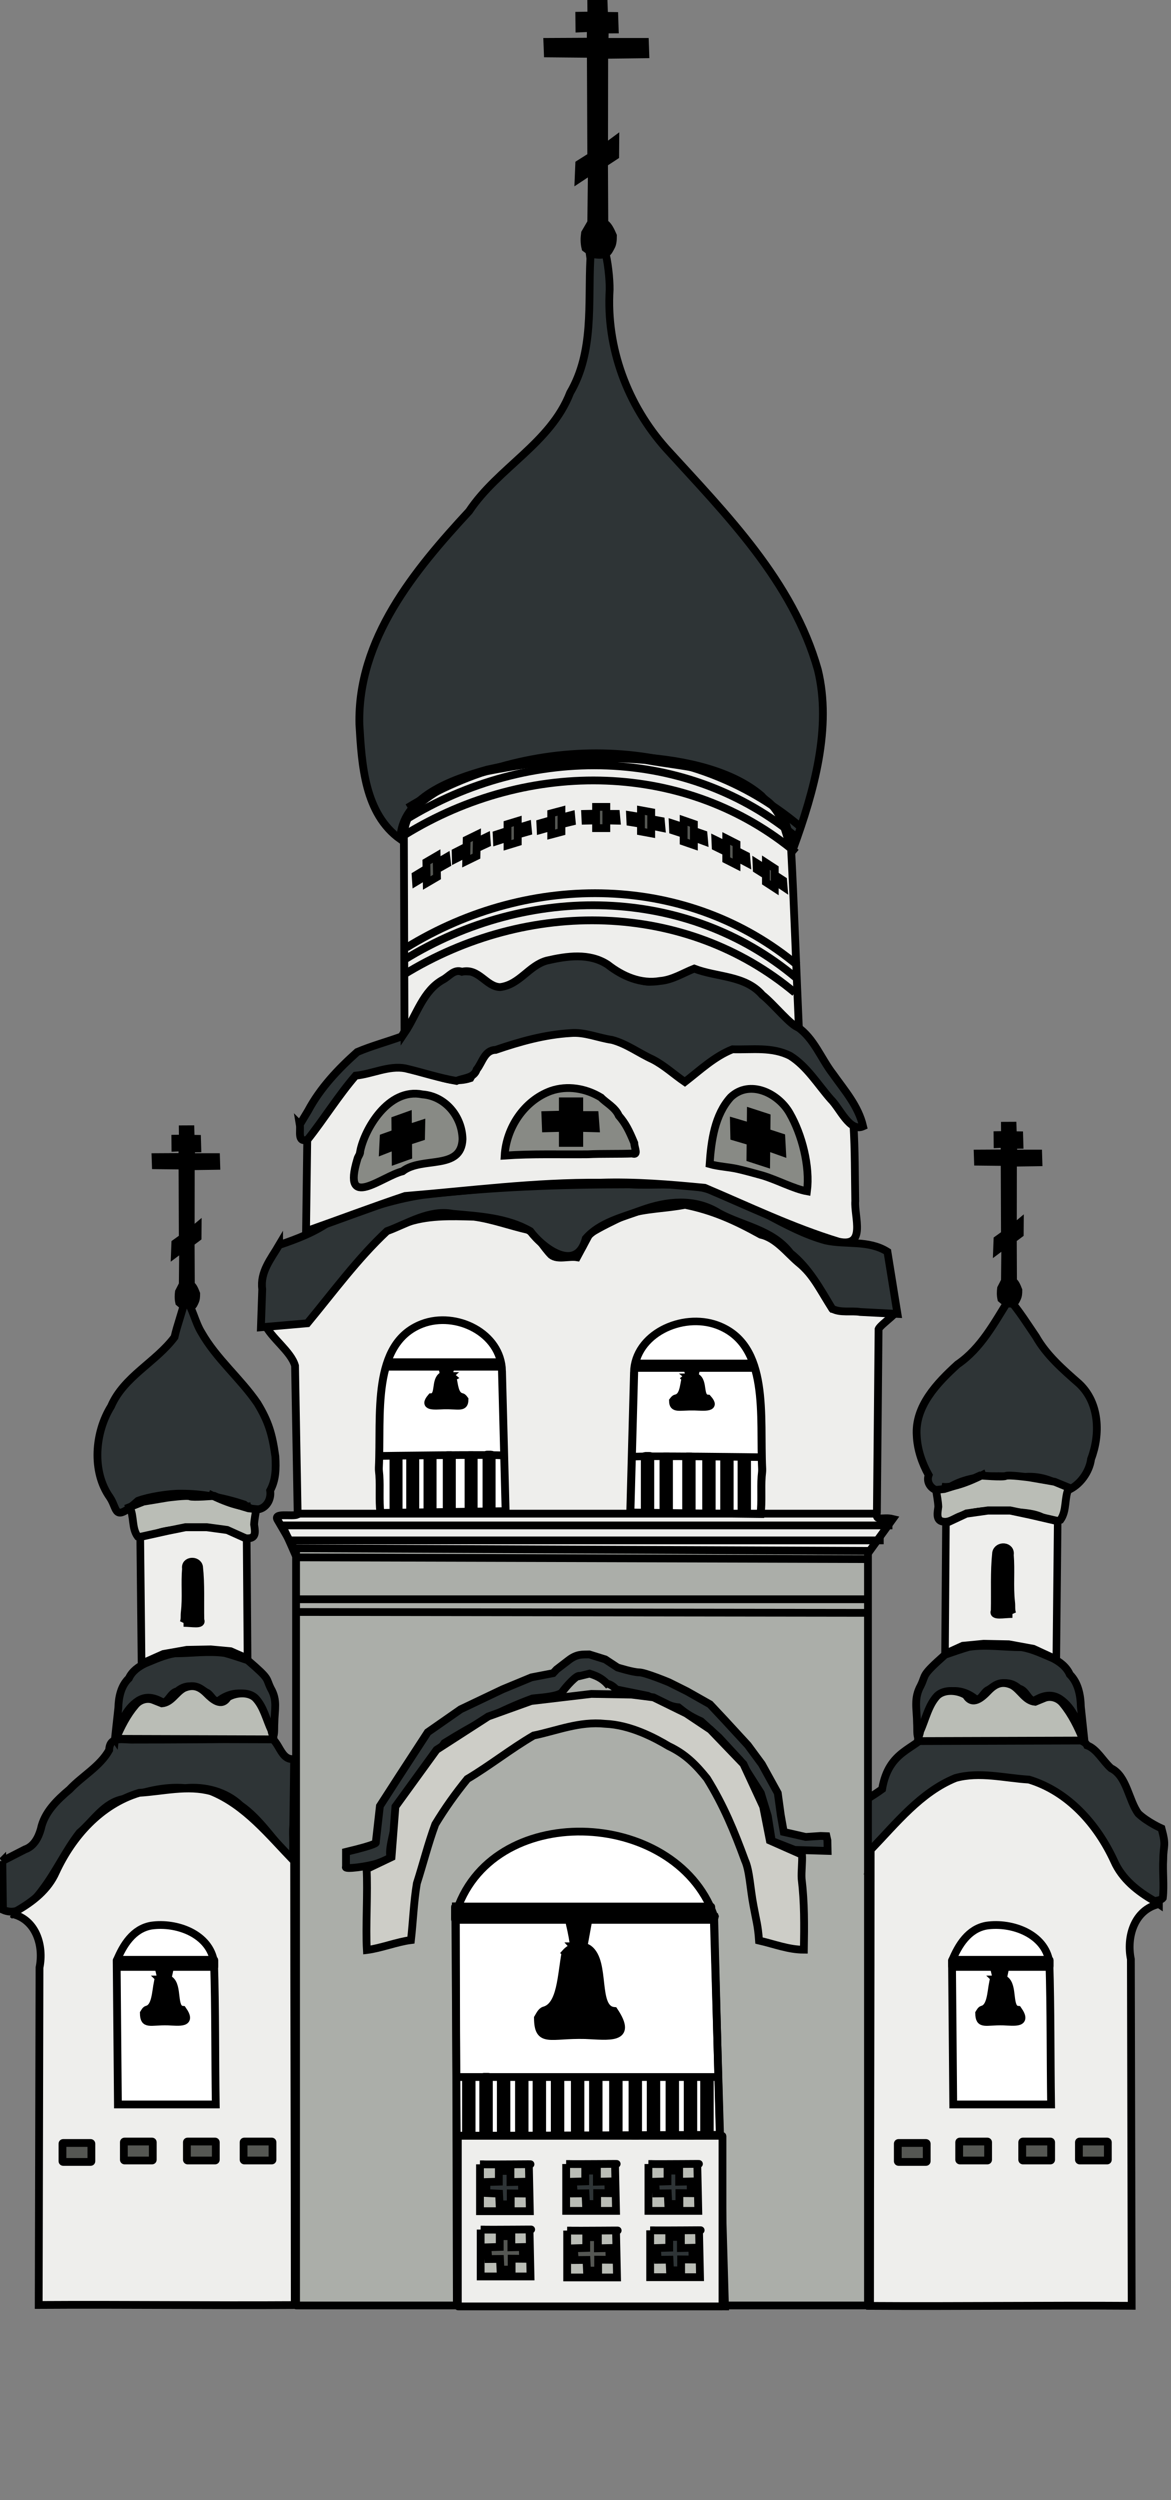 <?xml version="1.0" encoding="UTF-8" standalone="no"?>
<!-- Created with Inkscape (http://www.inkscape.org/) -->
<svg id="svg2" xmlns:rdf="http://www.w3.org/1999/02/22-rdf-syntax-ns#" xmlns="http://www.w3.org/2000/svg" height="321.34" width="150.54" version="1.1" xmlns:cc="http://creativecommons.org/ns#" xmlns:dc="http://purl.org/dc/elements/1.1/">
 <rect width="100%" height="100%" fill="#808080" stroke="none"/>
 <g id="layer1" transform="translate(-297.203,-285.233)">
  <g id="g3542" transform="matrix(1.244,0,0,1.244,-9.807,-105.042)">
   <g id="g3383">
    <g id="g6761" transform="matrix(0.669,0,0,0.669,-37.87,42.466)">
     <g id="g6917" transform="matrix(0.496,0,0,0.496,338.32,369.886)">
      <path id="path3433" stroke-linejoin="miter" d="m355.71,847.72z" stroke="#000" stroke-linecap="butt" stroke-width="2.42px" fill="none"/>
      <path id="path3443" stroke-linejoin="miter" d="M528.93,789.15z" stroke="#000" stroke-linecap="butt" stroke-width="2.42px" fill="none"/>
      <path id="path3512" stroke-linejoin="miter" d="m445.71,655.9c5.292-9.704,12.214-17.861,21.829-24.173,5.403-1.733,11.56-4.305,17.381-4.057,5.94-0.574,9.974,2.115,15.547,3.58,4.856,4.263,9.541,7.939,12.522,13.696,2.03,2.941,5.311,8.43,7.392,11.414,2.803,4.019,5.737,4.896,9.349,7.33,0.847,0.148-1.614-0.157-0.054-0.099,1.837,0.069,7.205,0.549,8.24-0.888,0.465-3.992-0.115-8.069,0.136-12.098,0.031-4.675,1.002-3.863-0.534-9.567,0,0-4.392-1.94-7.215-4.624-3.052-4.088-3.578-11.739-8.505-14.102-2.505-2.191-4.41-6.048-7.454-7.12-0.866-1.818-4.553-1.921-5.419-3.739-14.245-0.034-29.743-0.41-43.988-0.443-4.141,5.593-12.383,5.547-14.442,17.788-1.53,1.14-3.167,2.142-4.784,3.166" stroke="#000" stroke-linecap="butt" stroke-width="2.42px" fill="#2e3436"/>
      <path id="path3318-3-1" stroke-linejoin="miter" d="m232.69,423.36,0.02,2.88-2.332,0.04,0.025,2.8,2.201-0.109-0.025,3.001-8.365,0.051,0.086,2.531,8.305,0.097,0.086,22.485-2.322,1.667-0.121,3.287,2.559-1.925-0.116,11.475-1.199,2.336c-0.128,0.997-0.186,2.04,0.086,3.309l1.627,1.363c0.752,0.062,1.483,0.264,2.312-0.195,0.454-0.202,0.728-0.915,1.027-1.557,0.232-0.466,0.353-1.228,0.342-2.336-0.427-1.106-0.997-2.511-1.662-2.715l-0.061-13.198,2.151-1.609,0.026-3.476-2.166,1.821,0.025-20.516,7.937-0.12-0.086-2.725h-7.791l0.055-2.714,1.914-0.012-0.086-2.966-1.969-0.029-0.091-2.955z" stroke="#000" stroke-linecap="butt" stroke-width="2.42px" fill="#000"/>
      <path id="path3712" stroke-linejoin="miter" d="m176.5,651.19c0.067,5.064,0.133,10.129,0.2,15.193,5.048,2.228,9.59-2.549,12.268-6.239,4.306-5.634,7.234-12.221,11.583-17.781,4.365-3.709,7.644-9.431,13.757-10.505,6.106-2.245,12.592-3.959,19.156-3.384,6.143-0.586,12.631,1.071,17.147,5.349,6.489,4.49,10.43,11.496,16.075,16.844,0.789-3.5,0.105-7.154,0.436-10.717,0.086-6.842,0.172-13.684,0.259-20.527-5.188,0.723-4.471-8.626-10.084-6.618-13.222,0.607-26.472,0.556-39.708,0.585-3.395,0.161-7.631-1.363-7.817,3.244-2.879,5.143-8.356,8.044-12.32,12.264-3.943,3.319-7.887,7.136-8.961,12.347-0.753,2.644-2.167,5.388-4.946,6.334-2.348,1.204-4.697,2.407-7.045,3.611z" stroke="#000" stroke-linecap="butt" stroke-width="2.42px" fill="#2e3436"/>
      <path id="path3730" stroke-linejoin="miter" d="m179.54,667.66c7.489,1.71,9.934,9.929,8.537,16.705-0.083,35.015-0.167,70.031-0.25,105.05,26.516-0.186,53.228,0.214,79.745,0.029,0-45.877-0.195-92.34-0.195-138.22-7.809-8.053-15.218-17.437-25.847-21.753-7.343-2.023-15.02,0.042-22.399,0.48-11.944,3.596-20.794,13.537-25.942,24.654-2.46,5.554-7.186,9.213-12.258,12.121-0.463,0.312-0.927,0.623-1.39,0.935z" stroke="#000" stroke-linecap="butt" stroke-width="2.42px" fill="#eeeeec"/>
      <path id="path3449" stroke-linejoin="miter" d="m193.8,749.31z" stroke="#000" stroke-linecap="butt" stroke-width="2.42px" fill="none"/>
      <g id="g3753" stroke-linejoin="miter" transform="translate(-77.841,67.696)" stroke="#000" stroke-linecap="butt" stroke-width="2.42px">
       <rect id="rect3767" ry="0.212" height="5.901" width="9.006" y="671.28" x="273.07" fill="#555753"/>
       <rect id="rect3767-2" ry="0.212" height="5.901" width="9.006" y="670.83" x="311.82" fill="#555753"/>
       <rect id="rect3767-6" ry="0.212" height="5.901" width="9.006" y="670.83" x="292.19" fill="#555753"/>
       <rect id="rect3767-66" ry="0.212" height="5.901" width="9.006" y="670.83" x="329.48" fill="#555753"/>
       <path id="path3825" d="m289.95,614.55c0.13,14.913,0.26,29.825,0.391,44.738h30.469c-0.223-14.774-0.079-29.553-0.531-44.323-1.35-8.786-11.679-12.506-19.581-11.349-5.637,0.986-8.752,6.067-10.748,10.934z" fill="#FFF"/>
       <path id="path3701-9" d="m302.78,621.08c-0.677,3.377-0.677,7.96-3.355,8.661-0.472,0.123-0.739,0.711-1.019,1.151,0.047,3.839,1.919,2.423,7.483,2.56,3.646,0.14,7.727,0.824,4.591-3.634-3.254-0.259-1.197-7.36-4.02-9.341-1.201-0.75-2.731-0.405-3.678,0.603z" fill="#000"/>
       <rect id="rect3369" fill-rule="evenodd" ry="0.119" height="2.21" width="30.383" y="614.25" x="289.99" fill="#000"/>
       <path id="path3391" d="m302.84,616.04c1.319,4.867,0.773,4.341,0.773,4.341h2.138l0.955-4.473z" fill="#000"/>
      </g>
      <path id="path3730-6" stroke-linejoin="miter" d="m536.69,664.58c-7.653,1.757-10.151,10.202-8.723,17.164,0.085,35.977,0.171,71.954,0.256,107.93-27.096-0.191-54.392,0.22-81.488,0.029,0-47.137,0.2-94.877,0.2-142.01,7.98-8.275,15.551-17.916,26.411-22.35,7.503-2.078,15.348,0.043,22.888,0.494,12.205,3.695,21.249,13.909,26.509,25.332,2.514,5.707,7.343,9.466,12.526,12.454,0.474,0.32,0.947,0.64,1.421,0.961z" stroke="#000" stroke-linecap="butt" stroke-width="2.42px" fill="#eeeeec"/>
      <path id="path3449-4" stroke-linejoin="miter" d="m453.95,749.31z" stroke="#000" stroke-linecap="butt" stroke-width="2.42px" fill="none"/>
      <g id="g3753-6" stroke-linejoin="miter" transform="translate(182.311,67.696)" stroke="#000" stroke-linecap="butt" stroke-width="2.42px">
       <rect id="rect3767-0" ry="0.212" height="5.901" width="9.006" y="671.28" x="273.07" fill="#555753"/>
       <rect id="rect3767-2-3" ry="0.212" height="5.901" width="9.006" y="670.83" x="311.82" fill="#555753"/>
       <rect id="rect3767-6-5" ry="0.212" height="5.901" width="9.006" y="670.83" x="292.19" fill="#555753"/>
       <rect id="rect3767-66-5" ry="0.212" height="5.901" width="9.006" y="670.83" x="329.48" fill="#555753"/>
       <path id="path3825-7" d="m289.95,614.55c0.13,14.913,0.26,29.825,0.391,44.738h30.469c-0.223-14.774-0.079-29.553-0.531-44.323-1.35-8.786-11.679-12.506-19.581-11.349-5.637,0.986-8.752,6.067-10.748,10.934z" fill="#FFF"/>
       <path id="path3701-9-4" d="m302.78,621.08c-0.677,3.377-0.677,7.96-3.355,8.661-0.472,0.123-0.739,0.711-1.019,1.151,0.047,3.839,1.919,2.423,7.483,2.56,3.646,0.14,7.727,0.824,4.591-3.634-3.254-0.259-1.197-7.36-4.02-9.341-1.201-0.75-2.731-0.405-3.678,0.603z" fill="#000"/>
       <rect id="rect3369-9" fill-rule="evenodd" ry="0.119" height="2.21" width="30.383" y="614.25" x="289.99" fill="#000"/>
       <path id="path3391-96" d="m302.84,616.04c1.319,4.867,0.773,4.341,0.773,4.341h2.138l0.955-4.473z" fill="#000"/>
      </g>
      <rect id="rect4188" stroke-linejoin="miter" stroke-dasharray="none" fill-rule="evenodd" fill-opacity="0.524" ry="0.115" height="236.46" width="178.11" stroke="#000" stroke-linecap="butt" stroke-miterlimit="4" y="553.11" x="267.98" stroke-width="2.42" fill="#d3d7cf"/>
      <path id="path3677" stroke-linejoin="miter" d="m283.53,648.35c10.248-2.45,9.279-2.908,9.279-2.908l1.28-11.378,6.211-9.627,8.696-13.354,10.248-7.143,13.043-6.211,9.006-3.727,6.738-1.299,1.095-1.17,3.658-2.811c2.734-2.153,4.547-1.786,6.522-1.863l4.969,1.553,3.837,2.519s4.859,1.518,6.723,1.518,9.317,3.106,9.317,3.106l5.59,2.795,7.143,4.037,4.658,4.969,7.143,7.764,4.348,5.901,4.969,9.006,0.932,6.832,0.932,5.279,6.832,1.553,4.658-0.311,1.807,0.069,0.295,1.302,0.072,3.288-10.248-0.311-7.143-2.795-1.242-7.764-2.174-7.143-6.522-10.248-6.559-7.105-5.534-5.003c-4.082-1.846-5.106-2.838-7.052-4.348-2.743-0.224-5.92-1.904-9.536-3.583l-9.809-1.976c-1.157-1.28-2.523-1.847-2.833-1.716-1.767-1.947-3.808-2.674-5.499-3.215l-3.049,0.75c-0.849-0.566-4.346,3.402-5.461,4.969-1.197,1.681-9.408,1.863-9.408,2.086-9.422,3.443-18.434,8.324-27.273,13.809l-11.403,16.202-4.037,9.938s-2.551,9.08-1.042,9.442c0.412,0.099,0.252,0.19-4.329,1.848-2.824,1.022-10.635,2.033-9.847,1.132z" stroke="#000" stroke-linecap="butt" stroke-width="2.42px" fill="#2e3436"/>
      <path id="path3679" stroke-linejoin="miter" d="m289.94,653.68c0.418,6.936-0.326,18.277,0.091,25.213,4.282-0.518,9.449-2.572,13.731-3.09,0.668-5.873,0.865-11.836,1.833-17.651,1.962-6.111,3.523-12.391,5.738-18.394,3.028-5.005,6.271-9.555,9.972-14.11,7.197-4.287,13.483-9.341,20.671-13.539,7.186-1.463,14.195-4.49,22.267-3.643,7.863,0.314,15.484,4.374,19.791,6.957,5.234,2.464,8.477,5.791,11.912,10.054,5.236,8.438,8.559,16.573,11.826,25.493,1.46,3.135,1.641,8.816,2.653,14.06,0.842,4.668,1.411,6.184,1.734,10.914,4.804,1.098,9.164,2.855,13.968,2.855,0.128-7.602,0.195-14.689-0.701-22.109-0.139-2.118,0.271-5.34,0.126-7.457l-10.023-4.438-2.079-10.559-6.147-13.258-10.298-10.721-7.527-5.024-10.198-5.002-6.8-0.859-12.532-0.215-18.739,2.21-13.36,4.802-16.113,10.389-12.817,17.678-1.206,15.733z" stroke="#000" stroke-linecap="butt" stroke-width="2.42px" fill="#cdcdc7"/>
      <path id="path3681" stroke-linejoin="miter" d="M427.32,648.97z" stroke="#000" stroke-linecap="butt" stroke-width="2.42px" fill="none"/>
      <path id="path4607" stroke-linejoin="miter" d="m317.58,667.99c0.26,40.365,0.521,80.729,0.781,121.09,27.734,0.26,55.469,0.521,83.203,0.781-1.172-40.625-2.344-81.25-3.516-121.88-12.163-33.437-69.978-35.782-80.469,0z" stroke="#000" stroke-linecap="butt" stroke-width="2.42px" fill="#FFF"/>
      <path id="path3685-9" stroke-linejoin="miter" d="m317.74,664.09,0.311,124.98,1.242,0" stroke="#000" stroke-linecap="butt" stroke-width="2.42px" fill="none"/>
      <path id="path3687-1" stroke-linejoin="miter" d="m319.6,789.07,81.677,0-3.106-121.26,0.233,0.621-0.233,0.932" stroke="#000" stroke-linecap="butt" stroke-width="2.42px" fill="none"/>
      <path id="path3693-3" stroke-linejoin="miter" d="m317.74,736.76,81.988-0.311,0.311,0.621" stroke="#000" stroke-linecap="butt" stroke-width="2.42px" fill="none"/>
      <path id="path3701-4" stroke-linejoin="miter" d="m351.89,679.78c-1.331,6.988-1.331,16.474-6.594,17.924-0.928,0.256-1.453,1.471-2.003,2.383,0.093,7.946,3.771,5.015,14.705,5.297,7.164,0.289,15.185,1.705,9.021-7.521-6.394-0.536-2.352-15.233-7.901-19.333-2.36-1.551-5.368-0.838-7.229,1.249z" stroke="#000" stroke-linecap="butt" stroke-width="2.42px" fill="#000"/>
      <path id="path3315-6" stroke-linejoin="miter" d="m317.79,718.44h82.185" stroke="#000" stroke-linecap="butt" stroke-width="2.42px" fill="none"/>
      <rect id="rect3367-91" stroke-linejoin="miter" fill-rule="evenodd" ry="0.119" height="4.143" width="79.826" stroke="#000" stroke-linecap="butt" y="665.36" x="317.47" stroke-width="2.42px" fill="#000"/>
      <path id="path3391-9-3" stroke-linejoin="miter" d="m353.05,669.92c2.026,8.76,1.188,7.813,1.188,7.813h3.284l1.467-8.05z" stroke="#000" stroke-linecap="butt" stroke-width="2.42px" fill="#000"/>
      <rect id="rect4760" stroke-linejoin="miter" fill-rule="evenodd" ry="0.119" height="53.125" width="82.422" stroke="#000" stroke-linecap="butt" y="736.74" x="318.36" stroke-width="2.42px" fill="#eeeeec"/>
      <path id="path3709-3" stroke-linejoin="miter" d="m325.26,745.62,0,14.596,15.528,0-0.311-14.596c3.423-0.104-10.973,0.104-15.217,0z" stroke="#000" stroke-linecap="butt" stroke-width="2.42px" fill="#babdb6"/>
      <path id="path3709-98-5" stroke-linejoin="miter" d="m352.1,745.52,0,14.596,15.528,0-0.311-14.596c3.423-0.104-10.973,0.104-15.217,0z" stroke="#000" stroke-linecap="butt" stroke-width="2.42px" fill="#babdb6"/>
      <path id="path3342-4-1" stroke-linejoin="miter" d="m358.04,747.58,0,3.345-3.847,0.112,0.265,3.656,3.66-0.034,0.155,3.325,3.472-0-0-3.403,3.55,0.034-0.065-3.656-3.563,0.078,0-3.457z" stroke="#000" stroke-linecap="butt" stroke-width="2.42px" fill="#2e3436"/>
      <path id="path3709-98-3-3" stroke-linejoin="miter" d="m377.72,745.52,0,14.596,15.528,0-0.311-14.596c3.423-0.104-10.973,0.104-15.217,0z" stroke="#000" stroke-linecap="butt" stroke-width="2.42px" fill="#babdb6"/>
      <path id="path3342-4-4-3" stroke-linejoin="miter" d="m383.66,747.58,0,3.345-3.847,0.112,0.265,3.656,3.66-0.034,0.155,3.325,3.472-0-0-3.403,3.55,0.034-0.065-3.656-3.563,0.078,0-3.457z" stroke="#000" stroke-linecap="butt" stroke-width="2.42px" fill="#2e3436"/>
      <path id="path3709-98-0-7" stroke-linejoin="miter" d="m325.47,765.94,0,14.596,15.528,0-0.311-14.596c3.423-0.104-10.973,0.104-15.217,0z" stroke="#000" stroke-linecap="butt" stroke-width="2.42px" fill="#babdb6"/>
      <path id="path3342-4-3-2" stroke-linejoin="miter" d="m331.41,768,0,3.345-3.847,0.112,0.265,3.656,3.66-0.034,0.155,3.325,3.472-0-0-3.403,3.55,0.034-0.065-3.656-3.563,0.078,0-3.457z" stroke="#000" stroke-linecap="butt" stroke-width="2.42px" fill="#555753"/>
      <path id="path3709-98-6-2" stroke-linejoin="miter" d="m352.41,766.25,0,14.596,15.528,0-0.311-14.596c3.423-0.104-10.973,0.104-15.217,0z" stroke="#000" stroke-linecap="butt" stroke-width="2.42px" fill="#babdb6"/>
      <path id="path3342-4-9-7" stroke-linejoin="miter" d="m358.35,768.31,0,3.345-3.847,0.112,0.265,3.656,3.66-0.034,0.155,3.325,3.472-0-0-3.403,3.55,0.034-0.065-3.656-3.563,0.078,0-3.457z" stroke="#000" stroke-linecap="butt" stroke-width="2.42px" fill="#555753"/>
      <path id="path3709-98-02-6" stroke-linejoin="miter" d="m378.26,766.17,0,14.596,15.528,0-0.311-14.596c3.423-0.104-10.973,0.104-15.217,0z" stroke="#000" stroke-linecap="butt" stroke-width="2.42px" fill="#babdb6"/>
      <path id="path3342-4-7-7" stroke-linejoin="miter" d="m384.2,768.23,0,3.345-3.847,0.112,0.265,3.656,3.66-0.034,0.155,3.325,3.472-0-0-3.403,3.55,0.034-0.065-3.656-3.563,0.078,0-3.457z" stroke="#000" stroke-linecap="butt" stroke-width="2.42px" fill="#2e3436"/>
      <path id="path3342-3" stroke-linejoin="miter" d="m331.13,747.68,0,3.345-3.847,0.112-0.045,3.423,3.97,0.199,0.155,3.325,3.472-0-0-3.403,3.55,0.034-0.065-3.656-3.563,0.078,0-3.457z" stroke="#000" stroke-linecap="butt" stroke-width="2.42px" fill="#2e3436"/>
      <rect id="rect4815" stroke-linejoin="miter" fill-rule="evenodd" ry="0.119" height="17.578" width="1.758" stroke="#000" stroke-linecap="butt" y="718.57" x="320.9" stroke-width="2.42px" fill="#000"/>
      <rect id="rect4815-6" stroke-linejoin="miter" fill-rule="evenodd" ry="0.119" height="17.578" width="1.758" stroke="#000" stroke-linecap="butt" y="718.38" x="326.27" stroke-width="2.42px" fill="#000"/>
      <rect id="rect4815-8" stroke-linejoin="miter" fill-rule="evenodd" ry="0.119" height="17.578" width="1.758" stroke="#000" stroke-linecap="butt" y="718.57" x="331.74" stroke-width="2.42px" fill="#000"/>
      <rect id="rect4815-2" stroke-linejoin="miter" fill-rule="evenodd" ry="0.119" height="17.578" width="1.758" stroke="#000" stroke-linecap="butt" y="718.77" x="337.4" stroke-width="2.42px" fill="#000"/>
      <rect id="rect4815-7" stroke-linejoin="miter" fill-rule="evenodd" ry="0.119" height="17.578" width="1.758" stroke="#000" stroke-linecap="butt" y="718.96" x="342.87" stroke-width="2.42px" fill="#000"/>
      <rect id="rect4815-0" stroke-linejoin="miter" fill-rule="evenodd" ry="0.119" height="17.578" width="1.758" stroke="#000" stroke-linecap="butt" y="718.77" x="348.54" stroke-width="2.42px" fill="#000"/>
      <rect id="rect4815-69" stroke-linejoin="miter" fill-rule="evenodd" ry="0.119" height="17.578" width="1.758" stroke="#000" stroke-linecap="butt" y="718.96" x="354.79" stroke-width="2.42px" fill="#000"/>
      <rect id="rect4815-74" stroke-linejoin="miter" fill-rule="evenodd" ry="0.119" height="17.578" width="1.758" stroke="#000" stroke-linecap="butt" y="718.57" x="360.45" stroke-width="2.42px" fill="#000"/>
      <rect id="rect4815-67" stroke-linejoin="miter" fill-rule="evenodd" ry="0.119" height="17.578" width="1.758" stroke="#000" stroke-linecap="butt" y="718.57" x="366.7" stroke-width="2.42px" fill="#000"/>
      <rect id="rect4815-62" stroke-linejoin="miter" fill-rule="evenodd" ry="0.119" height="17.578" width="1.758" stroke="#000" stroke-linecap="butt" y="719.16" x="372.75" stroke-width="2.42px" fill="#000"/>
      <rect id="rect4815-03" stroke-linejoin="miter" fill-rule="evenodd" ry="0.119" height="17.578" width="1.758" stroke="#000" stroke-linecap="butt" y="718.57" x="378.42" stroke-width="2.42px" fill="#000"/>
      <rect id="rect4815-9" stroke-linejoin="miter" fill-rule="evenodd" ry="0.119" height="17.578" width="1.758" stroke="#000" stroke-linecap="butt" y="718.77" x="384.28" stroke-width="2.42px" fill="#000"/>
      <rect id="rect4815-06" stroke-linejoin="miter" fill-rule="evenodd" ry="0.119" height="17.578" width="1.758" stroke="#000" stroke-linecap="butt" y="719.16" x="389.94" stroke-width="2.42px" fill="#000"/>
      <rect id="rect4815-4" stroke-linejoin="miter" fill-rule="evenodd" ry="0.119" height="17.578" width="1.758" stroke="#000" stroke-linecap="butt" y="718.77" x="395.07" stroke-width="2.42px" fill="#000"/>
      <path id="path5818" stroke-linejoin="miter" d="m258.25,484c1.903,4.291,8.166,8.518,9.413,12.973,0.271,15.444,0.542,30.888,0.813,46.332-1.716,0.761-7.77-0.745-6.225,1.719,1.707,2.926,3.413,5.851,5.12,8.777,59.754,0.276,119.51,0.552,179.26,0.829,2.394-3.315,4.788-6.629,7.182-9.944-3.145-0.776-5.509,1.025-4.942-2.094,0.174-18.745,0.349-38.271,0.523-57.016,0.614-1.549,7.794-6.159,4.827-6.009-5.811,0.085-13.379-0.415-19.19-0.33-3.661-5.344-5.567-10.35-10.715-14.474-3.502-2.985-6.884-7.558-11.642-8.603-8.054-4.463-14.936-7.559-23.576-9.287-5.859,1.183-12.408,1.111-18.073,2.983-3.869,1.817-8.083,3.82-11.613,6.01-1.31,2.446-2.62,4.891-3.931,7.337-2.586-0.427-5.983,0.878-8.034-0.692-2.483-2.477-4.231-6.11-7.2-7.823-5.633-1.27-11.198-3.355-16.875-4.111-7.224-0.199-14.808-0.502-21.692,2.108-2.987,0.59-6.111,2.012-8.002,4.519-6.214,5.808-11.813,12.555-17.071,19.22-1.688,1.953-2.804,3.099-4.953,6.023-4.743,0.491-9.486,0.981-14.229,1.472,1.381,0.092-0.558-0.011,0.823,0.081z" stroke="#000" stroke-linecap="butt" stroke-width="2.42px" fill="#eeeeec"/>
      <path id="path5825" stroke-linejoin="miter" d="m262.7,459.39c-2.51,4.272-5.972,8.381-5.257,13.749-0.136,3.955-0.271,7.91-0.407,11.865,4.818-0.416,9.635-0.833,14.453-1.249,8.064-9.749,15.608-20.073,24.794-28.685,6.685-2.461,13.137-6.768,20.496-5.396,8.146,0.741,16.85,1.188,24.129,5.377,4.079,5.477,14.447,13.08,17.302,2.314,4.354-5.013,11.405-6.607,17.344-8.822,7.872-2.862,16.59-3.813,24.118,0.91,7.473,4.059,16.685,5.107,22.261,12.46,5.699,4.537,9.252,11.057,12.998,17.294,2.515,1.407,5.904,0.554,8.778,1.034,3.856,0.2,7.713,0.399,11.569,0.599-1.042-6.455-2.083-12.911-3.125-19.366-5.921-3.726-12.905-2.087-19.254-3.5-12.843-3.514-23.584-12.595-36.487-15.919-7.997-2.394-16.453-1.037-24.664-1.543-21.508,0.015-43.067,0.76-64.449,3.305-9.678,1.429-19.002,4.826-28.312,7.889-4.961,3.633-10.602,5.762-16.287,7.686z" stroke="#000" stroke-linecap="butt" stroke-width="2.42px" fill="#2e3436"/>
      <g id="g6305" stroke-linejoin="miter" transform="matrix(-1.023,0,0,1,885.942,79.59)" stroke="#000" stroke-linecap="butt" stroke-width="2.393px">
       <path id="path3701-2" d="m556.39,421.65c-0.566,2.4-0.566,5.657-2.806,6.155-0.395,0.088-0.618,0.505-0.853,0.818,0.04,2.729,1.605,1.722,6.258,1.819,3.049,0.099,6.463,0.585,3.84-2.583-2.721-0.184-1.001-5.231-3.363-6.639-1.005-0.533-2.284-0.288-3.077,0.429z" fill="#000"/>
       <rect id="rect3367-9" fill-rule="evenodd" ry="0.041" height="1.423" width="33.974" y="416.97" x="541.74" fill="#000"/>
       <path id="path3391-9-5" d="m556.96,418.6c0.862,3.008,0.506,2.683,0.506,2.683h1.398l0.624-2.764z" fill="#000"/>
       <path id="path5829" d="m541.38,419.01c-0.368,14.547-0.737,29.094-1.105,43.642,12.706,0.184,25.412,0.368,38.117,0.552,0.459-4.102,0.061-7.666,0.321-11.723,0.05-0.774,0.193-1.55,0.155-2.332-0.786-16.353,2.381-38.692-13.166-44.798-10.347-4.013-24.045,2.831-24.323,14.658z" fill="#FFF"/>
       <path id="path3701-2-1" d="m556.45,420.96c-0.566,2.4-0.566,5.657-2.806,6.155-0.395,0.088-0.618,0.505-0.853,0.818,0.04,2.729,1.605,1.722,6.258,1.819,3.049,0.099,6.463,0.585,3.84-2.583-2.721-0.184-1.001-5.231-3.363-6.639-1.005-0.533-2.284-0.288-3.077,0.429z" fill="#000"/>
       <rect id="rect3367-9-7" fill-rule="evenodd" ry="0.041" height="1.423" width="33.974" y="416.28" x="541.8" fill="#000"/>
       <path id="path3391-9-5-6" d="m557.03,417.91c0.862,3.008,0.506,2.683,0.506,2.683h1.398l0.624-2.764z" fill="#000"/>
       <path id="path3407" d="m540.49,445.39c1.584-0.51,38.949,0.094,38.949,0.094" fill="none"/>
       <rect id="rect5874-7" fill-rule="evenodd" ry="0.115" height="16.992" width="1.562" y="445.04" x="544.53" fill="#000"/>
       <rect id="rect5874-7-4" fill-rule="evenodd" ry="0.115" height="16.992" width="1.562" y="445.62" x="572.85" fill="#000"/>
       <rect id="rect5874-7-0" fill-rule="evenodd" ry="0.115" height="16.992" width="1.562" y="445.43" x="567.77" fill="#000"/>
       <rect id="rect5874-7-08" fill-rule="evenodd" ry="0.115" height="16.992" width="1.562" y="445.62" x="562.5" fill="#000"/>
       <rect id="rect5874-7-3" fill-rule="evenodd" ry="0.115" height="16.992" width="1.562" y="445.23" x="550" fill="#000"/>
       <rect id="rect5874-7-2" fill-rule="evenodd" ry="0.115" height="16.992" width="1.562" y="445.23" x="556.64" fill="#000"/>
      </g>
      <g id="g6305-5" stroke-linejoin="miter" transform="matrix(1.064,0,0,1,-202.771,79.98)" stroke="#000" stroke-linecap="butt" stroke-width="2.346px">
       <path id="path3701-2-2" d="m556.39,421.65c-0.566,2.4-0.566,5.657-2.806,6.155-0.395,0.088-0.618,0.505-0.853,0.818,0.04,2.729,1.605,1.722,6.258,1.819,3.049,0.099,6.463,0.585,3.84-2.583-2.721-0.184-1.001-5.231-3.363-6.639-1.005-0.533-2.284-0.288-3.077,0.429z" fill="#000"/>
       <rect id="rect3367-9-5" fill-rule="evenodd" ry="0.041" height="1.423" width="33.974" y="416.97" x="541.74" fill="#000"/>
       <path id="path3391-9-5-4" d="m556.96,418.6c0.862,3.008,0.506,2.683,0.506,2.683h1.398l0.624-2.764z" fill="#000"/>
       <path id="path5829-0" d="m541.38,419.01c-0.368,14.547-0.737,29.094-1.105,43.642,12.706,0.184,25.412,0.368,38.117,0.552,0.459-4.102,0.061-7.666,0.321-11.723,0.05-0.774,0.193-1.55,0.155-2.332-0.786-16.353,2.381-38.692-13.166-44.798-10.347-4.013-24.045,2.831-24.323,14.658z" fill="#FFF"/>
       <path id="path3701-2-1-3" d="m556.45,420.96c-0.566,2.4-0.566,5.657-2.806,6.155-0.395,0.088-0.618,0.505-0.853,0.818,0.04,2.729,1.605,1.722,6.258,1.819,3.049,0.099,6.463,0.585,3.84-2.583-2.721-0.184-1.001-5.231-3.363-6.639-1.005-0.533-2.284-0.288-3.077,0.429z" fill="#000"/>
       <rect id="rect3367-9-7-7" fill-rule="evenodd" ry="0.041" height="1.423" width="33.974" y="416.28" x="541.8" fill="#000"/>
       <path id="path3391-9-5-6-2" d="m557.03,417.91c0.862,3.008,0.506,2.683,0.506,2.683h1.398l0.624-2.764z" fill="#000"/>
       <path id="path3407-0" d="m540.49,445.39c1.584-0.51,38.949,0.094,38.949,0.094" fill="none"/>
       <rect id="rect5874-7-5" fill-rule="evenodd" ry="0.115" height="16.992" width="1.562" y="445.04" x="544.53" fill="#000"/>
       <rect id="rect5874-7-4-2" fill-rule="evenodd" ry="0.115" height="16.992" width="1.562" y="445.62" x="572.85" fill="#000"/>
       <rect id="rect5874-7-0-5" fill-rule="evenodd" ry="0.115" height="16.992" width="1.562" y="445.43" x="567.77" fill="#000"/>
       <rect id="rect5874-7-08-9" fill-rule="evenodd" ry="0.115" height="16.992" width="1.562" y="445.62" x="562.5" fill="#000"/>
       <rect id="rect5874-7-3-8" fill-rule="evenodd" ry="0.115" height="16.992" width="1.562" y="445.23" x="550" fill="#000"/>
       <rect id="rect5874-7-2-7" fill-rule="evenodd" ry="0.115" height="16.992" width="1.562" y="445.23" x="556.64" fill="#000"/>
      </g>
      <path id="path6418" stroke-linejoin="miter" d="m271.48,425.41c-0.13,9.896-0.26,19.792-0.391,29.688,10.29-3.627,20.496-7.49,30.837-10.971,20.245-1.664,40.442-4.321,60.788-4.148,10.873-0.354,21.731,0.539,32.543,1.594,13.795,5.839,27.396,12.406,41.733,16.775,8.676,1.853,4.782-7.777,5.143-12.647-0.144-7.906-0.068-15.821-0.555-23.717-4.623-6.732-9.25-13.524-15.591-18.784-6.176-5.507-15.006-7.061-22.988-5.3-6.098,0.843-9.434,9.27-14.31,9.778-6.285-5.612-10.547-9.74-21.441-12.799-6.578-2.968-13.97-2.273-20.982-2.086-6.554,1.129-13.186,3.259-19.111,5.987-1.632,2.887-3.264,5.774-4.896,8.662-8.049,2.668-14.81-3.954-22.731-4.138-5.018,0.871-12.119,0.366-15.503,4.682-4.182,5.809-8.364,11.617-12.546,17.426z" stroke="#000" stroke-linecap="butt" stroke-width="2.42px" fill="#eeeeec"/>
      <path id="path3291" stroke-linejoin="miter" d="m332.94,431.54c0.511-8.658,6.078-17.084,14.324-20.113,5.193-1.821,10.979-0.833,15.694,2.036,1.542,1.632,4.394,3.029,5.53,5.641,2.127,2.465,3.155,4.535,4.819,8.521,0.056,1.622,1.371,3.926-0.607,3.274-4.033,0.178-9.768,0.024-13.801,0.244-8.681,0.092-17.277-0.215-25.959,0.397z" stroke="#000" stroke-linecap="butt" stroke-width="2.42px" fill="#888a85"/>
      <path id="path3314" stroke-linejoin="miter" d="m396.78,434.18c0.481-7.188,1.569-15.34,6.574-20.831,5.964-5.623,14.843-1.202,18.351,4.987,3.824,6.637,6.398,16.536,5.393,24.319-4.056-0.725-9.35-3.572-13.9-4.923-2.615-0.715-4.967-1.388-7.608-1.996-2.801-0.645-6.047-0.76-8.81-1.556z" stroke="#000" stroke-linecap="butt" stroke-width="2.42px" fill="#888a85"/>
      <path id="path3316" stroke-linejoin="miter" d="m287.96,430.17c1.301-6.663,8.698-19.84,19.365-17.672,7.193,0.549,12.362,6.924,12.495,13.938-0.398,9.852-12.578,5.27-18.686,9.999-6.346,1.541-18.938,12.447-14.085-3.72,0.179-0.864,0.991-1.657,0.912-2.546z" stroke="#000" stroke-linecap="butt" stroke-width="2.42px" fill="#888a85"/>
      <path id="path3342-5" stroke-linejoin="miter" d="m351.06,414.65,0,4.133-5.435,0.138,0.155,4.133,5.279-0.138,0,4.684,5.124-0,0-4.684,5.124,0.138-0.311-4.133-4.814,0,0-4.271z" stroke="#000" stroke-linecap="butt" stroke-width="2.42px" fill="#000"/>
      <path id="path3342-9" stroke-linejoin="miter" d="m409.61,418.02-0.045,4.571-5.22-1.543,0.104,4.619,5.071,1.494-0.051,5.18,4.92,1.598,0.051-5.18,4.919,1.751-0.253-4.668-4.622-1.501,0.047-4.723z" stroke="#000" stroke-linecap="butt" stroke-width="2.42px" fill="#000"/>
      <path id="path3342-9-8" stroke-linejoin="miter" d="m302.8,419.07,0.036,4.004,4.15-1.352-0.083,4.047-4.031,1.309,0.041,4.538-3.912,1.4-0.041-4.538-3.91,1.534,0.201-4.089,3.675-1.315-0.037-4.138z" stroke="#000" stroke-linecap="butt" stroke-width="2.42px" fill="#000"/>
      <path id="path6455" stroke-linejoin="miter" d="m269.14,421.89c0.348,2.043-0.89,5.74,2.428,4.688,5.11-6.426,9.552-13.67,14.955-19.922,5.141-0.498,10.364-3.239,15.473-2.269,5.31,1.232,10.636,3.027,15.936,3.913,2.236-1.002,5.416-0.796,6.293-3.54,1.815-2.245,2.431-6.051,5.916-6.124,7.575-2.591,15.273-4.758,23.31-5.23,4.366-0.407,8.616,1.498,12.931,2.125,4.525,1.185,8.408,4.145,12.663,6.076,3.629,1.871,6.654,4.708,10.017,7.004,4.72-3.665,9.259-7.95,14.825-10.156,6.072,0.179,12.366-0.861,18.018,2.06,5.153,3.224,8.579,8.905,12.593,13.484,2.92,2.859,5.87,10.327,10.075,8.442-1.5-6.354-5.687-11.065-9.342-16.232-3.778-4.864-5.911-11.138-11.114-14.726-4.945-3.991-9.147-8.857-13.96-12.965-5.547-2.945-11.599-6.42-18.064-5.624-6.601-0.419-11.602,6.996-17.631,3.636-6.327-1.099-10.422-7.812-17.062-7.168-4.218-0.418-8.414-0.599-12.479,0.76-3.312,0.612-5.243,3.938-7.928,5.781-1.75,2.077-4.729,1.774-7.11,2.628-2.245-1.309-4.12-3.706-6.603-4.315-2.491,0.103-5.198-0.45-7.558,0.051-3.457,2.606-7.026,5.124-9.232,8.971-2.333,3.413-3.474,7.924-5.67,11.233-4.567,1.655-9.355,2.941-13.786,4.823-5.944,5.302-11.506,11.187-15.288,18.256-0.868,1.447-1.736,2.894-2.605,4.341z" stroke="#000" stroke-linecap="butt" stroke-width="2.42px" fill="#2e3436"/>
      <path id="path3199" stroke-linejoin="miter" d="m359.64,152.2c-0.747,14.119,1.172,29.042-6.307,41.84-6.107,15.728-22.404,23.275-31.471,36.879-16.991,18.377-34.801,39.838-34.158,66.379,0.742,12.504,1.588,27.796,12.775,35.754,0.198-13.178,16.187-18.661,27.026-21.686,28.244-6.295,67.851-6.946,85.451,8.176,0.214,0.276,0.443,0.534,0.668,0.793,6.046,6.949,5.787,4.296,6.977,8.19,0.247,0.807,0.975,2.857,1.391,4.773,0.337,1.552,0.059,2.433,0.861,2.558,6.496-17.821,12.03-37.736,7.62-55.608-7.787-27.542-28.538-48.346-47.257-68.884-12.043-13.536-18.681-31.305-17.577-49.45,0.083-6.444-2.31-23.33-6.236-11.433z" stroke="#000" stroke-linecap="butt" stroke-width="2.42px" fill="#2e3436"/>
      <path id="path3555" stroke-linejoin="miter" d="m233.54,475.96c-0.828,3.727-2.588,8.385-3.416,12.112-5.87,7.839-15.761,12.248-19.767,21.544-5.047,8.122-6.102,20.309-0.345,28.364,2.517,3.811,1.059,7.9,8.748,1.049,3.373-1.284,9.739-2.259,13.257-2.221,6.767-0.032,13.343,1.244,19.82,3.369,4.699,3.885,8.735-0.224,8.068-4.338,1.788-3.308,1.849-6.739,1.626-10.643-0.977-7.043-2.159-10.871-5.574-16.517-5.29-7.749-12.753-13.808-17.423-22.017-2.001-3.241-2.763-7.604-4.994-10.701z" stroke="#000" stroke-linecap="butt" stroke-width="2.42px" fill="#2e3436"/>
      <path id="path3557" stroke-linejoin="miter" d="m490.06,476.28c-4.583,7.266-8.702,15.235-16.086,20.277-6.382,5.809-13.308,13.051-12.7,22.152,0.191,4.316,1.61,8.52,3.72,12.309-1.317,3.637,3.536,6.837,6.76,3.626,6.65-3.834,14.594-3.481,22.195-2.958,5.277-0.703,10.31,0.981,14.231,4.122,3.97-1.58,6.914-5.894,7.391-9.78,2.919-7.628,2.686-17.437-3.682-23.432-5.016-4.413-10.175-8.858-13.472-14.682-2.686-3.941-5.213-8.005-8.356-11.634z" stroke="#000" stroke-linecap="butt" stroke-width="2.42px" fill="#2e3436"/>
      <path id="path3584" stroke-linejoin="miter" d="m216.15,540.99c1.477,2.891,0.541,6.534,2.559,9.212,1.908,0.942,3.964-0.201,5.738-0.925,2.865-1.196,6.027-1.139,9.061-1.504,5.114-0.421,10.441-0.372,15.293,1.488,1.551,0.63,3.049,1.774,4.824,1.396,2.114-0.356,1.474-2.759,1.289-4.238,0.076-1.611,0.426-3.197,0.678-4.788l-2.442-0.261-5.524-1.657-5.11-2.21s-6.767,0.552-7.596,0.138c-0.829-0.414-7.043,0.414-7.043,0.414l-7.458,1.243z" stroke="#000" stroke-linecap="butt" stroke-width="2.42px" fill="#babdb6"/>
      <path id="path3318" stroke-linejoin="miter" d="m359.91,72.494,0.032,4.086-3.761,0.057,0.04,3.973,3.55-0.155-0.04,4.258-13.494,0.073,0.138,3.591,13.396,0.138,0.138,31.903-3.746,2.365-0.195,4.664,4.128-2.732-0.187,16.281-1.933,3.315c-0.206,1.414-0.3,2.895,0.138,4.696l2.624,1.933c1.213,0.088,2.393,0.375,3.729-0.276,0.732-0.287,1.175-1.299,1.657-2.21,0.374-0.661,0.569-1.742,0.552-3.315-0.689-1.57-1.608-3.563-2.681-3.852l-0.098-18.725,3.469-2.282,0.042-4.931-3.495,2.584,0.041-29.108,12.803-0.17-0.138-3.867h-12.568l0.089-3.85,3.087-0.017-0.138-4.209-3.176-0.04-0.146-4.192z" stroke="#000" stroke-linecap="butt" stroke-width="2.42px" fill="#000"/>
      <path id="path3318-3" stroke-linejoin="miter" d="m488.74,422.25,0.02,2.88-2.332,0.04,0.025,2.8,2.201-0.109-0.025,3.001-8.365,0.051,0.086,2.531,8.305,0.097,0.086,22.485-2.322,1.667-0.121,3.287,2.559-1.925-0.116,11.475-1.199,2.336c-0.128,0.997-0.186,2.04,0.086,3.309l1.627,1.363c0.752,0.062,1.483,0.264,2.312-0.195,0.454-0.202,0.728-0.915,1.027-1.557,0.232-0.466,0.353-1.228,0.342-2.336-0.427-1.106-0.997-2.511-1.662-2.715l-0.061-13.198,2.151-1.609,0.026-3.476-2.166,1.821,0.025-20.516,7.937-0.12-0.086-2.725h-7.791l0.055-2.714,1.914-0.012-0.086-2.966-1.969-0.029-0.091-2.955z" stroke="#000" stroke-linecap="butt" stroke-width="2.42px" fill="#000"/>
      <path id="path3612" stroke-linejoin="miter" d="m211.58,613.12c1.532-4.362,3.19-9.233,7.275-11.86,2.196-1.374,4.494-1.09,6.829,0.102,2.373,1.56,2.844-2.57,5.284-3.014,3.248-2.788,6.557-1.326,8.978,0.293,1.565,0.517,2.57,3.721,4.001,2.625,2.88-2.324,7.627-3.365,10.541-0.548,1.306,1.619,2.627,3.265,3.452,5.204,1.067,2.161,1.497,4.629,2.803,6.663,0.607-0.675,0.372-2.972,0.482-4.285,0.045-4.27,1.029-7.144-1.105-10.845-1.7-3.365,0.044-2.579-7.215-8.791-1.636-0.552-5.453-1.813-7.12-2.247-5.181-0.714-10.402,0.104-15.597,0.105-3.222,0.513-6.262,1.946-9.228,3.151-2.005,0.973-4.057,2.41-5.05,4.611-2.48,2.376-3.204,5.915-3.279,9.217-0.35,3.207-0.7,6.413-1.051,9.62z" stroke="#000" stroke-linecap="butt" stroke-width="2.42px" fill="#2e3436"/>
      <path id="path3610" stroke-linejoin="miter" d="m211.86,613.15c1.603-3.768,3.467-7.463,6.07-10.504,1.323-1.648,3.62-2.357,5.506-1.633,0.916,0.363,1.832,0.726,2.748,1.089,3.015-0.256,4.338-3.422,6.857-4.759,2.793-1.214,4.828-0.545,7.008,1.628,1.84,1.865,4.723,4.437,6.663,1.25,2.335-1.434,6.32-1.842,8.523,0.144,2.662,2.715,3.468,6.807,5.115,10.245-0.043,0.888,1.446,3.06-0.087,2.698-16.134-0.053-32.268-0.107-48.402-0.16z" stroke="#000" stroke-linecap="butt" stroke-width="2.42px" fill="#babdb6"/>
      <path id="path3614" stroke-linejoin="miter" d="m253.98,540.68c-4.005,0.829-12.153-3.315-12.153-3.315l-0.276,0.691" stroke="#000" stroke-linecap="butt" stroke-width="2.42px" fill="none"/>
      <g id="g3636" fill="#eeeeec" transform="matrix(1,0,0,1.04,0,-23.062)">
       <g id="g3643" fill="#eeeeec" transform="matrix(1,0,0,1.094,0,-51.537)">
        <path id="path3653" stroke-linejoin="miter" d="m219.45,551.31,0.414,37.979,6.767-2.9,7.32-1.243,7.458-0.138,6.215,0.552,5.248,2.21-0.276-35.908-6.077-2.624-6.353-0.829-6.629,0-5.662,1.105z" transform="matrix(1,0,0,0.914,0,47.126)" stroke="#000" stroke-linecap="butt" stroke-width="2.373px" fill="#eeeeec"/>
       </g>
      </g>
      <path id="path3604" stroke-linejoin="miter" d="m232.93,577.04c2.604-0.026,6.017,0.824,5.248-0.934-0.127-5.513,0.196-11.047-0.412-16.541-0.501-2.32-4.523-2.058-4.066,0.586-0.405,4.505,0.154,9.041-0.383,13.543-0.157,1.121,0.105,2.296-0.388,3.347z" stroke="#000" stroke-linecap="butt" stroke-width="2.42px" fill="#000"/>
      <path id="path3584-1" stroke-linejoin="miter" d="m508.69,534.95c-1.55,3.154-0.568,7.128-2.686,10.049-2.003,1.027-4.162-0.219-6.023-1.009-3.007-1.305-6.327-1.242-9.512-1.641-5.369-0.46-10.96-0.406-16.054,1.623-1.628,0.687-3.201,1.935-5.064,1.523-2.219-0.388-1.547-3.009-1.353-4.623-0.08-1.758-0.447-3.487-0.712-5.223l2.563-0.285,5.799-1.808,5.364-2.41s7.104,0.603,7.974,0.151c0.87-0.452,7.394,0.452,7.394,0.452l7.829,1.356z" stroke="#000" stroke-linecap="butt" stroke-width="2.42px" fill="#babdb6"/>
      <path id="path3612-4" stroke-linejoin="miter" d="m513.49,613.63c-1.609-4.759-3.349-10.072-7.637-12.938-2.305-1.499-4.718-1.189-7.169,0.111-2.491,1.701-2.985-2.804-5.547-3.288-3.41-3.041-6.883-1.447-9.425,0.32-1.643,0.564-2.698,4.06-4.2,2.863-3.023-2.536-8.007-3.671-11.066-0.598-1.371,1.766-2.757,3.562-3.623,5.676-1.12,2.357-1.572,5.049-2.942,7.268-0.637-0.736-0.391-3.242-0.506-4.674-0.047-4.658-1.08-7.793,1.16-11.831,1.784-3.67-0.046-2.813,7.574-9.59,1.717-0.602,5.725-1.978,7.474-2.451,5.439-0.778,10.92,0.114,16.374,0.114,3.383,0.56,6.573,2.123,9.687,3.438,2.104,1.061,4.259,2.629,5.302,5.03,2.604,2.592,3.364,6.452,3.442,10.055,0.368,3.498,0.735,6.996,1.103,10.494z" stroke="#000" stroke-linecap="butt" stroke-width="2.42px" fill="#2e3436"/>
      <path id="path3610-5" stroke-linejoin="miter" d="m513.2,613.67c-1.683-4.11-3.64-8.141-6.372-11.458-1.389-1.798-3.8-2.571-5.78-1.782-0.962,0.396-1.923,0.792-2.885,1.187-3.165-0.279-4.554-3.733-7.198-5.191-2.932-1.325-5.068-0.594-7.357,1.776-1.932,2.035-4.958,4.84-6.995,1.364-2.451-1.565-6.634-2.009-8.947,0.157-2.795,2.962-3.641,7.426-5.37,11.176,0.045,0.969-1.518,3.338,0.091,2.943,16.937-0.058,33.875-0.116,50.812-0.174z" stroke="#000" stroke-linecap="butt" stroke-width="2.42px" fill="#babdb6"/>
      <path id="path3614-3" stroke-linejoin="miter" d="m468.98,534.61c4.204,0.904,12.758-3.616,12.758-3.616l0.29,0.753" stroke="#000" stroke-linecap="butt" stroke-width="2.42px" fill="none"/>
      <g id="g3636-7" fill="#eeeeec" transform="matrix(-1.05,0,0,1.135,735.601,-80.357)">
       <g id="g3643-4" fill="#eeeeec" transform="matrix(1,0,0,1.094,0,-51.537)">
        <path id="path3653-0" stroke-linejoin="miter" d="m219.45,551.31,0.414,37.979,6.767-2.9,7.32-1.243,7.458-0.138,6.215,0.552,5.248,2.21-0.276-35.908-6.077-2.624-6.353-0.829-6.629,0-5.662,1.105z" transform="matrix(1,0,0,0.914,0,47.126)" stroke="#000" stroke-linecap="butt" stroke-width="2.218px" fill="#eeeeec"/>
       </g>
      </g>
      <path id="path3604-7" stroke-linejoin="miter" d="m491.08,574.28c-2.733-0.028-6.317,0.899-5.509-1.018,0.133-6.014-0.205-12.051,0.432-18.044,0.526-2.531,4.748-2.245,4.268,0.639,0.425,4.914-0.162,9.863,0.402,14.773,0.164,1.223-0.11,2.504,0.407,3.651z" stroke="#000" stroke-linecap="butt" stroke-width="2.42px" fill="#000"/>
      <g id="g6576" stroke-linejoin="miter" transform="matrix(1.007,0,0,1,324.662,65.888)" stroke="#000" stroke-linecap="butt" stroke-width="2.411px" fill="none">
       <path id="path3453" d="m-60.78,480.6c1.25,2.143,5.179,11.429,5.179,11.429"/>
       <path id="path3100" d="m-60.431,480.81h188.42,0.157"/>
       <path id="path3102" d="m-57.947,485.47h183.39-0.155"/>
       <path id="path3104" d="m-55.773,490.75,176.55,0.552"/>
       <path id="path3106" d="m-56.901,503.8,177.94,0"/>
       <path id="path3108" d="m-56.222,507.76,177.83,0.276"/>
      </g>
      <path id="path6484" stroke-linejoin="miter" d="m301.56,333.63c0.065,19.915,0.13,39.829,0.195,59.744,3.816-5.624,5.718-13.182,12.038-16.628,1.894-1.024,3.434-3.362,5.842-2.433,5.241-1.28,7.498,4.656,11.89,4.781,6.116-0.756,8.908-6.707,14.535-8.257,6.247-1.43,13.24-2.486,18.963,1.242,4.66,3.636,10.297,6.128,16.355,5.094,3.83-0.325,7.109-2.466,10.611-3.846,7.042,2.753,15.85,2.012,21.199,8.218,3.615,2.844,8.975,9.7,11.379,10.156-0.819-18.46-1.441-36.928-2.396-55.382-1.828-5.503-2.748-11.817-7.813-15.445-5.041-4.481-11.766-6.227-17.723-9.105-6.526-1.565-13.248-2.204-19.853-3.387-16.449-1.456-33.073,0.265-49.229,3.457-8.342,1.935-16.377,5.781-22.721,11.56-2.531,2.73-3.442,6.592-3.273,10.231z" stroke="#000" stroke-linecap="butt" stroke-width="2.42px" fill="#eeeeec"/>
      <g id="g6471" stroke-linejoin="miter" transform="translate(1.402,0.914)" stroke="#000" stroke-linecap="butt" stroke-width="2.42px">
       <path id="path3342-5-0" d="m360.01,322.06,0,2.11-3.39,0.07,0.097,2.11,3.293-0.07,0,2.392,3.196,0,0-2.392,3.196,0.07-0.194-2.11-3.003,0,0-2.181z" fill="#555753"/>
       <g id="g6460">
        <path id="path3317" d="m300.93,365.88c38.857-23.944,87.946-22.895,121.89,5.583" fill="none"/>
        <path id="path3342-5-0-5" d="m373.99,323.11,0,2.11-3.39-0.551,0.097,2.128,3.293,0.533,0,2.392,3.196,0.586,0-2.392,3.196,0.656-0.194-2.146-3.003-0.55,0-2.181z" fill="#555753"/>
        <path id="path3342-5-0-9" d="m387.28,326.25,0,2.11-3.39-1.103,0.097,2.144,3.293,1.07,0,2.392,3.196,1.107,0-2.392,3.196,1.177-0.194-2.177-3.003-1.04,0-2.181z" fill="#555753"/>
        <path id="path3342-5-0-7" d="m400.55,331.89,0,2.11-3.39-1.656,0.097,2.16,3.293,1.606,0,2.392,3.196,1.627,0-2.392,3.196,1.698-0.194-2.209-3.003-1.529,0-2.181z" fill="#555753"/>
        <path id="path3342-5-0-4" d="m412.9,339.43,0,1.948-2.933-1.847,0.084,2.003,2.85,1.792,0,2.208,2.766,1.803,0-2.208,2.766,1.867-0.168-2.057-2.598-1.693,0-2.013z" fill="#555753"/>
        <path id="path3342-5-0-75" d="m346.04,324.07,0,2.11-3.39,0.968,0.097,2.085,3.293-0.942,0,2.392,3.196-0.846,0-2.392,3.196-0.776-0.194-2.059-3.003,0.795,0-2.181z" fill="#555753"/>
        <path id="path3342-5-0-8" d="m332.43,327.42,0,2.11-3.39,1.106,0.097,2.081,3.293-1.076,0,2.392,3.196-0.976,0-2.392,3.196-0.906-0.194-2.051-3.003,0.917,0-2.181z" fill="#555753"/>
        <path id="path3342-5-0-43" d="m319.71,332.28-0.046,2.134-3.391,1.729,0.05,2.086,3.294-1.682-0.053,2.418,3.196-1.564,0.053-2.418,3.194-1.492-0.147-2.039-3.002,1.469,0.048-2.205z" fill="#555753"/>
        <path id="path3342-5-0-1" d="m307.16,339.22,0.036,2.09-3.388,2.054,0.133,2.033,3.292-1.997,0.041,2.368,3.196-1.871-0.041-2.368,3.197-1.801-0.23-1.976-3.002,1.758-0.037-2.159z" fill="#555753"/>
        <path id="path3317-1" d="m300.32,369.63c38.857-23.944,87.946-22.895,121.89,5.583" fill="none"/>
        <path id="path3317-17" d="m300.04,374.33c38.857-23.944,87.946-22.895,121.89,5.583" fill="none"/>
        <path id="path3317-0" d="m301.32,322.32c38.857-23.944,87.946-22.895,121.89,5.583" fill="none"/>
        <path id="path3317-1-3" d="m300.7,326.07c38.857-23.944,87.946-22.895,121.89,5.583" fill="none"/>
        <path id="path3317-17-8" d="m300.43,330.77c38.857-23.944,87.946-22.895,121.89,5.583" fill="none"/>
       </g>
      </g>
      <path id="path3100-7" stroke-linejoin="miter" d="m267.96,543.03h180.71,0.15" stroke="#000" stroke-linecap="butt" stroke-width="2.42px" fill="none"/>
     </g>
    </g>
   </g>
  </g>
 </g>
</svg>
